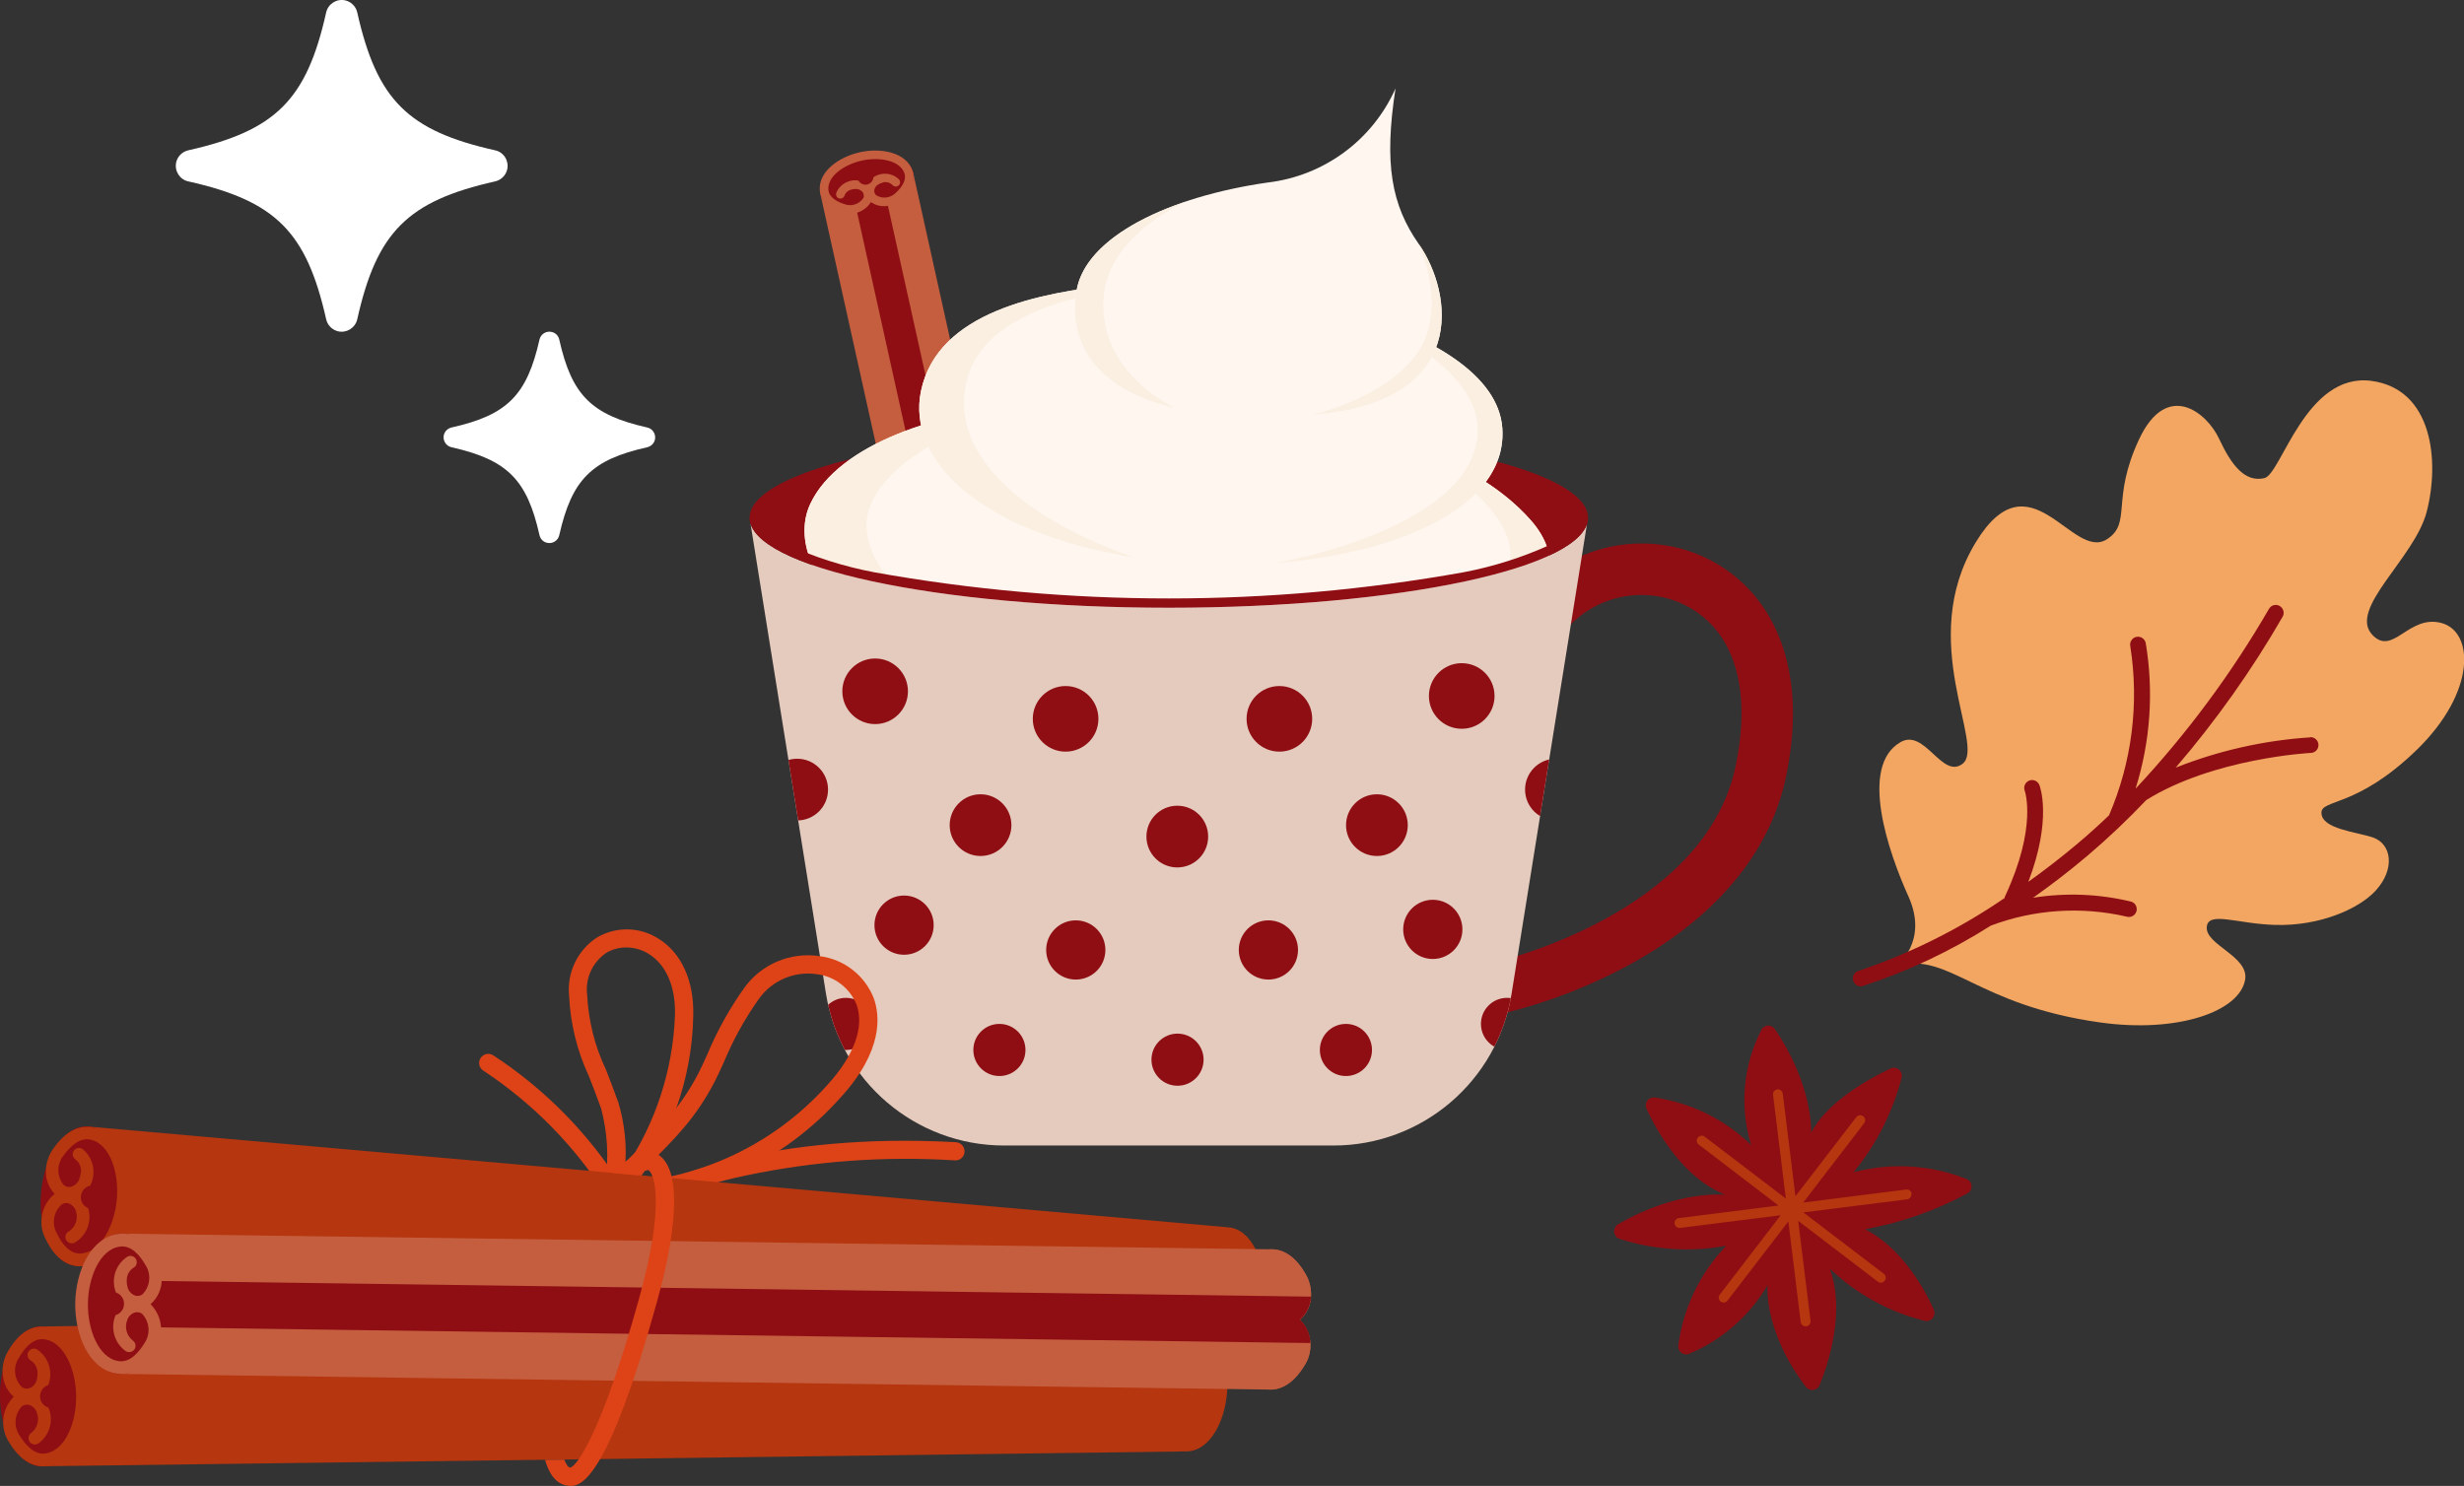 <?xml version="1.0" encoding="UTF-8"?><svg id="Layer_2" xmlns="http://www.w3.org/2000/svg" xmlns:xlink="http://www.w3.org/1999/xlink" viewBox="0 0 215.53 130"><rect x="0" y="0" width="215.53" height="130" fill="#333333" stroke="none"/><defs><style>.cls-1{fill:none;}.cls-2{clip-path:url(#clippath);}.cls-3{fill:#e4cbbd;}.cls-4{fill:#e9c18d;}.cls-5{fill:#fff;}.cls-6{fill:#fff6ef;}.cls-7{fill:#f2a661;}.cls-8{fill:#faefe1;}.cls-9{fill:#c45e3f;}.cls-10{fill:#b5360f;}.cls-11{fill:#8f0e14;}.cls-12{fill:#dd4317;}</style><clipPath id="clippath"><path class="cls-1" d="M102.24,53.17c-19.42,0-35.3-3.24-36.59-7.35l6.6,41.12c1.23,7.65,7.83,13.28,15.58,13.28h28.81c7.75,0,14.35-5.63,15.58-13.28l6.6-41.12c-1.28,4.1-17.17,7.35-36.59,7.35Z"/></clipPath></defs><g id="Layer_4"><g id="Group_2258"><g id="Group_2250"><ellipse id="Ellipse_7" class="cls-11" cx="102.24" cy="45.29" rx="36.67" ry="7.88"/><path id="Path_4628" class="cls-11" d="M131.76,88.58l-.98-4.4c.18-.04,18.36-4.26,21.04-17.17,.99-4.76,.54-8.69-1.31-11.37-1.31-1.89-3.35-3.15-5.62-3.49-2.78-.42-5.59,.52-7.55,2.53l-3.38-2.99c3-3.16,7.35-4.65,11.65-3.99,3.49,.53,6.61,2.48,8.61,5.39,1.78,2.59,3.58,7.27,2.01,14.84-1.37,6.61-6.09,12.29-13.63,16.43-3.42,1.87-7.06,3.29-10.84,4.23Z"/><ellipse id="Ellipse_8" class="cls-4" cx="102.55" cy="48.19" rx="30.85" ry="11.74"/><g id="Group_2246"><path id="Path_4629" class="cls-9" d="M79.87,15.08l-8.13,1.8,14.75,66.53h0c.09,.59,.51,1.32,1.88,1.77,.96,.35,2.04-.02,2.58-.89,.47,.33,1.05,.44,1.61,.3,.41-.09,.79-.3,1.1-.59,.77-.54,1.15-1.48,.95-2.4h0L79.87,15.08Z"/><ellipse id="Ellipse_9" class="cls-11" cx="75.81" cy="15.98" rx="4.16" ry="2.47" transform="translate(-1.66 16.79) rotate(-12.5)"/><path id="Path_4630" class="cls-9" d="M92.56,84.59c-.55,.14-1.14,.03-1.61-.3-.54,.87-1.62,1.24-2.58,.89-1.48-.48-1.85-1.31-1.89-1.91-.13-1.66,1.67-2.93,3.5-3.34s4,0,4.59,1.55c.22,.57,.23,1.47-.91,2.53-.31,.29-.69,.49-1.1,.58Z"/><path id="Path_4631" class="cls-11" d="M90.95,84.28c.43,.31,.97,.42,1.48,.32l-14.8-66.77-2.69,.6,14.8,66.77c.51-.13,.95-.46,1.21-.92Z"/><path id="Path_4632" class="cls-9" d="M77.79,17.98c-.55,.14-1.14,.03-1.61-.3-.54,.87-1.62,1.24-2.58,.89-1.48-.48-1.85-1.31-1.89-1.91-.13-1.66,1.67-2.93,3.5-3.34,1.83-.41,4,0,4.59,1.55,.22,.57,.23,1.47-.91,2.53-.31,.29-.69,.49-1.1,.58Zm-.57-2c-.14,.03-.28,.08-.4,.16-.19,.11-.32,.3-.35,.52-.01,.15,.05,.3,.15,.41,.56,.36,1.3,.26,1.76-.22,.46-.43,.96-1.08,.72-1.72-.43-1.14-2.24-1.41-3.72-1.08s-3.01,1.33-2.92,2.55c.05,.68,.78,1.06,1.38,1.25,.62,.25,1.33,.02,1.69-.54,.05-.14,.04-.3-.03-.44-.12-.19-.32-.31-.54-.33,0,0-.86-.1-1.1,.59-.07,.19-.29,.29-.49,.22-.19-.07-.28-.28-.22-.47,.31-.77,1.12-1.22,1.94-1.08,.19,.34,.62,.46,.95,.27,.21-.11,.34-.32,.36-.56,.68-.47,1.6-.41,2.21,.16,.15,.14,.16,.38,.02,.53-.14,.15-.38,.16-.53,.02,0,0-.02-.02-.03-.03-.22-.22-.54-.31-.84-.23h0Z"/></g><path id="Path_4633" class="cls-6" d="M89.91,35.51c-7.56,.43-16.54,3.28-19.03,8.56-2.49,5.28,3.68,15.4,28.09,16.82,25.2,1.46,42.18-7.2,34.89-15.41-9.47-10.67-34.66-10.49-43.96-9.96Z"/><path id="Path_4634" class="cls-8" d="M122.71,38.76c4.51,1.52,8.47,3.68,11.17,6.72,5.66,6.38-3.34,13.04-19.47,15,0,0,12.83-2.54,16.62-8.43,3.53-5.49-2.05-9.59-8.32-13.28Z"/><path id="Path_4635" class="cls-8" d="M98.98,60.89c-24.41-1.42-30.58-11.54-28.09-16.82,2.49-5.28,11.47-8.13,19.03-8.56,0,0-11.5,2.9-13.8,8.74-2.3,5.84,7.84,13.94,22.87,16.64Z"/><path id="Path_4636" class="cls-6" d="M97.38,24.92c-6.25,.7-15.36,2.28-16.82,9.29-1.23,5.93,4.92,12.33,18.65,14.56,14.61,2.37,32.85-1.9,32.2-11.31-.65-9.41-24.1-13.67-34.04-12.55Z"/><path id="Path_4637" class="cls-8" d="M99.21,48.77c-13.73-2.23-19.88-8.63-18.65-14.56,1.46-7.01,10.57-8.59,16.82-9.29,2.15-.21,4.31-.23,6.46-.08,0,0-16.66-.09-19.16,8.03-2.02,6.54,4.5,12.42,14.53,15.9Z"/><path id="Path_4638" class="cls-8" d="M111.64,49.25c10.8-.85,20.25-4.97,19.77-11.79-.33-4.66-6.23-8.05-13.31-10.16,0,0,11.62,4.27,11.15,10.71-.61,8.38-17.6,11.23-17.6,11.23Z"/><path id="Path_4639" class="cls-6" d="M122.07,7.73c-2.01,4.53-6.26,7.66-11.19,8.24-8.61,1.23-15.89,4.72-16.71,9.43-.82,4.72,1.63,12.27,20.61,10.87,13.84-1.03,12.3-10.66,9.33-14.91-2.39-3.41-3.07-7.02-2.04-13.63Z"/><path id="Path_4640" class="cls-8" d="M114.78,36.27c13.84-1.03,12.3-10.66,9.33-14.91,0,0,2.31,4.96,.31,8.79-1.72,3.3-6.47,5.41-9.64,6.12Z"/><path id="Path_4641" class="cls-8" d="M102.79,35.69c-8.07-1.87-9.22-6.84-8.62-10.28,.58-3.35,4.42-6.07,9.67-7.81,0,0-6.88,2.83-7.31,8.41-.51,6.66,6.26,9.68,6.26,9.68Z"/><path id="Path_4642" class="cls-3" d="M102.24,53.17c-19.42,0-35.3-3.24-36.59-7.35l6.6,41.12c1.23,7.65,7.83,13.28,15.58,13.28h28.81c7.75,0,14.35-5.63,15.58-13.28l6.6-41.12c-1.28,4.1-17.17,7.35-36.59,7.35Z"/><g id="Group_2247"><path id="Path_4643" class="cls-11" d="M65.57,45.29c0,4.35,16.42,7.88,36.67,7.88s36.67-3.53,36.67-7.88h-.82c0,.71-.86,1.54-2.43,2.34-2.44,1.12-5.02,1.94-7.66,2.44-17.04,3.05-34.48,3.05-51.52,0-2.64-.5-5.22-1.31-7.66-2.44-1.57-.8-2.43-1.63-2.43-2.34h-.82Z"/></g><g id="Group_2249"><g class="cls-2"><g id="Group_2248"><circle id="Ellipse_10" class="cls-11" cx="76.55" cy="60.48" r="2.87"/><circle id="Ellipse_11" class="cls-11" cx="85.77" cy="72.19" r="2.7"/><circle id="Ellipse_12" class="cls-11" cx="69.73" cy="69.08" r="2.7"/><circle id="Ellipse_13" class="cls-11" cx="102.98" cy="73.19" r="2.7"/><circle id="Ellipse_14" class="cls-11" cx="120.44" cy="72.19" r="2.7"/><circle id="Ellipse_15" class="cls-11" cx="136.1" cy="69.08" r="2.7"/><circle id="Ellipse_16" class="cls-11" cx="87.42" cy="91.86" r="2.28"/><circle id="Ellipse_17" class="cls-11" cx="73.99" cy="89.58" r="2.28"/><circle id="Ellipse_18" class="cls-11" cx="103" cy="92.71" r="2.28"/><circle id="Ellipse_19" class="cls-11" cx="117.73" cy="91.86" r="2.28"/><circle id="Ellipse_20" class="cls-11" cx="131.82" cy="89.58" r="2.28"/><circle id="Ellipse_21" class="cls-11" cx="93.21" cy="62.89" r="2.87"/><circle id="Ellipse_22" class="cls-11" cx="111.91" cy="62.89" r="2.87"/><circle id="Ellipse_23" class="cls-11" cx="127.86" cy="60.89" r="2.87"/><circle id="Ellipse_24" class="cls-11" cx="79.08" cy="80.94" r="2.59"/><circle id="Ellipse_25" class="cls-11" cx="94.1" cy="83.11" r="2.59"/><circle id="Ellipse_26" class="cls-11" cx="110.95" cy="83.11" r="2.59"/><circle id="Ellipse_27" class="cls-11" cx="125.33" cy="81.31" r="2.59"/></g></g></g></g><g id="Group_2251"><path id="Path_4645" class="cls-7" d="M165.92,84.46s2.79-2.08,1.02-6.02c-1.78-3.94-4.34-11.41-.7-13.51,2.13-1.23,3.62,3.25,5.42,1.9,2.09-1.56-4.1-10.73,1.16-19.38,4.76-7.83,8.45,1.7,11.49-.28,2.19-1.43,.32-3.45,2.8-8.74,2.43-5.18,5.93-2.36,7.01-.02,1.09,2.34,2.27,3.81,3.95,3.42,1.48-.34,3.6-9.25,9.34-8.51,5.39,.7,6.01,7.05,4.85,11.48-1.06,4.05-6.89,8.46-4.75,10.74,1.8,1.91,3.16-1.79,6.03-1.04s3.08,6.02-2.13,11.09-8.35,4.32-8.35,5.51c0,1.44,3.06,1.67,4.51,2.17,1.64,.57,1.96,2.77,.23,4.65-1.45,1.59-4.87,3.11-8.78,3-3.32-.09-5.87-1.24-5.99,.18-.13,1.57,3.67,2.55,3.36,4.58-.44,2.81-5.91,4.73-12.7,3.77-10.88-1.53-13.09-6.12-17.74-4.99Z"/><path id="Path_4646" class="cls-11" d="M202.09,64.51c-4.04,.26-8.02,1.16-11.78,2.65,3.53-4.11,6.67-8.54,9.37-13.23,.17-.34,.04-.75-.3-.93-.33-.17-.73-.05-.91,.27-3.27,5.65-7.17,10.91-11.62,15.68l-.04,.02c1.29-4.11,1.59-8.47,.88-12.72-.08-.37-.45-.61-.82-.53s-.61,.45-.53,.82c.79,5.01,.14,10.14-1.86,14.79-.87,.83-1.77,1.65-2.7,2.43-1.49,1.26-2.95,2.38-4.36,3.39,2.1-5.49,1.02-8.36,.96-8.49-.15-.35-.56-.51-.9-.36-.33,.14-.5,.52-.38,.86,.01,.03,1.13,3.15-1.7,9.22-.03,.06-.05,.13-.06,.19-3.94,2.7-8.24,4.84-12.77,6.37-.37,.1-.58,.48-.47,.85,.08,.3,.35,.5,.66,.5,.06,0,.13,0,.19-.03,3.94-1.28,7.69-3.06,11.19-5.28,3.8-1.43,7.94-1.7,11.9-.78,.37,.1,.74-.12,.84-.48,.1-.36-.11-.74-.47-.84-2.81-.68-5.72-.79-8.57-.34,1.56-1.1,3.18-2.34,4.83-3.74,1.77-1.51,3.46-3.11,5.06-4.8,5.9-3.68,14.34-4.13,14.42-4.13,.38-.02,.67-.34,.65-.72-.02-.38-.34-.67-.72-.66Z"/></g><path id="Path_4647" class="cls-5" d="M16.47,13.15c7.65-1.72,10.35-4.42,12.06-12.06,.17-.75,.91-1.22,1.66-1.06,.53,.12,.94,.53,1.06,1.06,1.72,7.65,4.42,10.35,12.06,12.06,.75,.16,1.22,.91,1.06,1.66-.12,.53-.53,.94-1.06,1.06-7.65,1.72-10.35,4.42-12.06,12.06-.17,.75-.91,1.22-1.66,1.06-.53-.12-.94-.53-1.06-1.06-1.72-7.65-4.42-10.35-12.06-12.06-.75-.16-1.22-.91-1.06-1.66,.12-.53,.53-.94,1.06-1.06Z"/><path id="Path_4663" class="cls-5" d="M39.5,37.4c4.87-1.09,6.59-2.82,7.69-7.69,.11-.48,.58-.78,1.06-.67,.34,.07,.6,.34,.67,.67,1.09,4.87,2.82,6.59,7.69,7.69,.48,.1,.78,.58,.68,1.05-.07,.34-.34,.6-.68,.68-4.87,1.09-6.59,2.82-7.69,7.69-.11,.48-.58,.78-1.06,.67-.34-.07-.6-.34-.67-.67-1.09-4.87-2.82-6.59-7.69-7.69-.48-.1-.78-.58-.68-1.05,.07-.34,.34-.6,.68-.68Z"/><g id="Group_2256"><path id="Path_4650" class="cls-12" d="M53.7,105.15c-.51,0-.82-.02-.89-.03l.13-1.59c7.42,.05,14.51-3.09,19.45-8.63,2.33-2.56,3.23-5.05,2.54-7-.59-1.46-1.93-2.49-3.49-2.67-1.96-.29-3.91,.55-5.06,2.16-1.22,1.72-2.24,3.57-3.05,5.51-.28,.62-.55,1.21-.81,1.72-1.65,3.17-3.39,4.91-6.04,7.54l-.71,.71-1.13-1.13,.71-.71c2.63-2.62,4.21-4.19,5.75-7.15,.24-.47,.49-1.01,.77-1.64,.86-2.05,1.94-4,3.23-5.81,1.5-2.09,4.04-3.16,6.58-2.78,2.15,.26,3.98,1.69,4.76,3.71,.52,1.47,.85,4.53-2.86,8.6-5.05,5.7-12.25,9.03-19.86,9.18Z"/><path id="Path_4651" class="cls-12" d="M55.08,104.22l-.53-.71c-.02,.11-.03,.18-.03,.2l-1.58-.25c.33-2.16,.2-4.37-.36-6.48-.39-1.09-.75-2.02-1.07-2.83-1.03-2.21-1.62-4.6-1.73-7.04-.2-2.02,.74-3.99,2.45-5.1,1.63-.95,3.64-.93,5.25,.04,2.1,1.23,3.25,3.73,3.16,6.85-.11,5.58-2.06,10.97-5.55,15.33Zm-.31-21.33c-.61,0-1.21,.16-1.73,.47-1.21,.81-1.86,2.23-1.68,3.67,.11,2.26,.66,4.48,1.63,6.52,.32,.83,.69,1.76,1.09,2.88,.57,1.88,.77,3.85,.59,5.8,2.68-3.97,4.19-8.61,4.37-13.4,.08-2.52-.79-4.49-2.37-5.42-.57-.34-1.23-.52-1.9-.52h0Z"/><path id="Path_4652" class="cls-12" d="M53.04,104.62c-2.78-4.37-6.44-8.1-10.76-10.95-.37-.23-.48-.72-.25-1.09h0c.23-.38,.73-.49,1.1-.26,0,0,0,0,0,0,4.55,2.97,8.4,6.9,11.29,11.5l-1.38,.8Z"/><path id="Path_4653" class="cls-12" d="M58.52,104.94l-.7-1.43c.38-.19,9.45-4.49,25.8-3.58,.44,.03,.78,.41,.75,.85,0,0,0,0,0,0h0c-.03,.44-.41,.77-.84,.74-6.14-.39-12.31,.06-18.33,1.33-2.29,.47-4.53,1.17-6.68,2.09Z"/><g id="Group_2253"><path id="Path_4654" class="cls-10" d="M6.65,110.75l99.75,8.82c1.99,.18,3.85-2.41,4.15-5.78s-1.08-6.24-3.07-6.41h0L7.73,98.56l-1.07,12.19Z"/><ellipse id="Ellipse_28" class="cls-11" cx="7.19" cy="104.66" rx="6.12" ry="3.62" transform="translate(-97.69 102.6) rotate(-84.95)"/><path id="Path_4655" class="cls-10" d="M4.03,102.16c-.1,.84,.17,1.67,.75,2.29-1.16,.95-1.5,2.59-.8,3.93,.99,2.07,2.26,2.44,3.15,2.4,2.44-.13,3.96-2.99,4.2-5.74,.24-2.75-.75-5.83-3.13-6.39-.87-.2-2.19-.06-3.52,1.81-.36,.5-.59,1.09-.65,1.71Zm3.03,.45c-.02,.21-.07,.42-.15,.61-.13,.3-.38,.52-.7,.61-.22,.04-.45,0-.63-.15-.63-.75-.63-1.84-.01-2.6,.54-.75,1.39-1.6,2.37-1.37,1.74,.41,2.48,2.99,2.28,5.22s-1.37,4.64-3.16,4.74c-1,.05-1.69-.93-2.09-1.77-.48-.85-.28-1.93,.47-2.56,.2-.1,.43-.12,.64-.03,.29,.14,.51,.4,.58,.72,.19,.65-.08,1.35-.65,1.71-.27,.15-.37,.48-.22,.75,.14,.25,.45,.36,.72,.24,1.06-.6,1.56-1.86,1.2-3.03-.53-.22-.78-.82-.56-1.35,.13-.31,.4-.54,.74-.62,.56-1.09,.29-2.41-.65-3.19-.24-.18-.59-.13-.77,.11s-.13,.59,.11,.77h0c.37,.28,.56,.73,.5,1.19h0Z"/></g><g id="Group_2254"><path id="Path_4656" class="cls-10" d="M3.7,128.28l100.13-1.3c2-.03,3.59-2.79,3.54-6.16s-1.7-6.1-3.7-6.07h0l-100.13,1.3,.16,12.23Z"/><ellipse id="Ellipse_29" class="cls-11" cx="3.63" cy="122.17" rx="3.62" ry="6.12" transform="translate(-1.59 .06) rotate(-.74)"/><path id="Path_4657" class="cls-10" d="M.23,120c-.01,.84,.34,1.65,.97,2.2-1.06,1.07-1.23,2.73-.4,3.99,1.19,1.96,2.49,2.2,3.37,2.07,2.41-.38,3.64-3.37,3.6-6.14s-1.34-5.73-3.76-6.04c-.89-.12-2.18,.16-3.32,2.15-.31,.54-.48,1.15-.47,1.78Zm3.06,.15c0,.21-.03,.42-.09,.63-.09,.31-.33,.56-.63,.67-.21,.07-.45,.04-.64-.08-.7-.68-.82-1.77-.27-2.59,.46-.8,1.22-1.74,2.21-1.61,1.78,.23,2.77,2.73,2.79,4.96,.03,2.23-.9,4.75-2.67,5.03-.99,.16-1.77-.76-2.26-1.55-.56-.8-.48-1.89,.2-2.59,.19-.12,.42-.16,.64-.1,.31,.11,.55,.35,.65,.66,.25,.63,.06,1.35-.47,1.77-.26,.17-.33,.51-.17,.77s.51,.33,.77,.17c1-.71,1.37-2.01,.89-3.14-.55-.16-.86-.74-.69-1.29,.1-.32,.35-.58,.67-.68,.45-1.14,.04-2.43-.97-3.11-.26-.16-.6-.07-.76,.19s-.07,.6,.19,.76h0c.39,.24,.62,.67,.6,1.13h0Z"/></g><g id="Group_2255"><path id="Path_4658" class="cls-9" d="M10.69,107.93l-.17,12.27,100.41,1.37h0c.87,.06,2.07-.29,3.17-2.1,.83-1.26,.66-2.93-.4-4,.63-.56,.99-1.36,.98-2.21,0-.62-.15-1.24-.47-1.78-1.05-1.84-2.24-2.22-3.12-2.18h0s-100.41-1.37-100.41-1.37Z"/><ellipse id="Ellipse_30" class="cls-11" cx="10.6" cy="114.06" rx="6.14" ry="3.64" transform="translate(-103.59 123.11) rotate(-89.22)"/><path id="Path_4659" class="cls-9" d="M114.68,113.26c.01,.84-.34,1.65-.98,2.21,1.06,1.07,1.23,2.74,.4,4-1.19,1.96-2.5,2.21-3.38,2.07-2.42-.38-3.64-3.39-3.61-6.16s1.35-5.74,3.77-6.06c.89-.12,2.19,.17,3.33,2.16,.31,.54,.47,1.15,.47,1.78Z"/><path id="Path_4660" class="cls-11" d="M113.7,115.46c.59-.51,.94-1.24,.97-2.02l-100.78-1.37-.05,4.06,100.77,1.37c0-.78-.33-1.52-.9-2.04Z"/><path id="Path_4661" class="cls-9" d="M14.15,111.89c.01,.84-.34,1.65-.98,2.21,1.06,1.07,1.23,2.74,.4,4-1.19,1.96-2.5,2.21-3.38,2.07-2.42-.38-3.64-3.39-3.61-6.16,.04-2.77,1.35-5.74,3.77-6.06,.89-.12,2.19,.17,3.33,2.16,.31,.54,.47,1.15,.47,1.78Zm-3.07,.14c0,.21,.03,.42,.09,.63,.09,.31,.33,.56,.63,.68,.22,.07,.45,.04,.64-.08,.7-.69,.82-1.78,.28-2.59-.46-.81-1.22-1.74-2.22-1.61-1.78,.23-2.78,2.73-2.81,4.97s.9,4.77,2.67,5.05c1,.16,1.78-.76,2.26-1.55,.57-.8,.48-1.89-.2-2.6-.19-.12-.42-.16-.64-.1-.31,.11-.55,.35-.65,.66-.25,.63-.06,1.35,.47,1.78,.26,.17,.33,.51,.17,.77-.17,.26-.51,.33-.77,.17-1-.71-1.37-2.02-.89-3.15,.55-.16,.86-.74,.7-1.29-.1-.33-.35-.58-.67-.69-.45-1.14-.04-2.44,.98-3.12,.26-.16,.6-.08,.76,.18,.16,.26,.08,.6-.18,.76,0,0,0,0,0,0-.4,.24-.63,.68-.61,1.14Z"/></g><path id="Path_4662" class="cls-12" d="M53.65,102.62c1.1-1.15,2.6-2.31,3.79-1.68,2.04,1.08,2.04,5.71,0,13.05-4.13,14.87-6.44,16.01-7.49,16.01-.1,0-.19,0-.29-.02-1.17-.15-1.72-1.31-1.98-2.26l1.68-.02c.15,.39,.33,.68,.51,.7,.55-.09,2.74-2.92,6.04-14.83,2.3-8.27,1.31-10.93,.79-11.21-.33,.06-.64,.23-.88,.47l-2.17-.19Z"/></g><g id="Group_2257"><path id="Path_4664" class="cls-11" d="M154.08,90.09c-1.61,3.11-1.94,6.74-.9,10.09-2.3-2.24-5.25-3.69-8.43-4.16-.38-.05-.74,.21-.79,.59-.02,.13,0,.27,.06,.39,.91,1.97,3.17,6.04,6.89,7.53,0,0-4.14-.47-9.37,2.58-.33,.19-.45,.62-.26,.96,.09,.15,.23,.27,.4,.32,3.01,.97,6.21,1.17,9.31,.6-2.29,2.39-3.76,5.46-4.19,8.74-.03,.39,.25,.73,.63,.76,.11,0,.22,0,.32-.05,2.88-1.21,5.28-3.31,6.86-6,0,0-.4,3.95,3.35,8.89,.23,.31,.67,.37,.98,.14,.1-.08,.18-.18,.23-.3,.81-2,2.24-6.45,.89-10.18,2.31,2.21,5.15,3.78,8.26,4.56,.37,.11,.76-.11,.87-.48,.05-.16,.03-.33-.03-.48-.86-1.9-2.8-5.38-6.01-7.05,3.12-.56,6.13-1.62,8.92-3.12,.35-.17,.49-.59,.31-.94-.08-.16-.21-.28-.38-.34-3.14-1.24-6.59-1.44-9.86-.59,1.99-2.42,3.42-5.25,4.2-8.28,.09-.38-.15-.75-.52-.84-.15-.04-.31-.02-.46,.05-1.92,.92-5.57,2.94-6.94,5.63,0,0,.24-4.05-3.17-9.08-.22-.32-.65-.4-.97-.18-.09,.06-.17,.15-.22,.25Z"/><path id="Path_4665" class="cls-10" d="M167.22,104.44c-.03-.24-.25-.4-.48-.37l-9.01,1.14,5.32-6.93c.15-.18,.13-.46-.06-.61-.18-.15-.46-.13-.61,.06,0,0-.01,.02-.02,.02l-5.31,6.91-1.11-8.99c-.04-.23-.26-.39-.49-.36-.22,.04-.38,.24-.36,.46l1.12,9.09-7.08-5.4c-.18-.15-.45-.13-.61,.06-.15,.18-.13,.45,.06,.61,0,0,.02,.02,.03,.02l6.96,5.32-8.72,1.1c-.24,.03-.4,.25-.37,.49,.03,.21,.21,.37,.42,.37,.02,0,.04,0,.05,0l8.81-1.11-5.34,6.96c-.14,.19-.09,.46,.1,.6,.18,.13,.44,.1,.58-.08l5.33-6.94,1.08,8.8c.03,.22,.21,.38,.43,.38,.02,0,.04,0,.05,0,.24-.03,.4-.24,.38-.48,0,0,0,0,0,0l-1.08-8.75,6.98,5.33c.2,.14,.46,.09,.6-.11,.13-.18,.09-.43-.08-.58l-7.05-5.38,9.07-1.14c.24-.03,.4-.24,.38-.48,0,0,0,0,0-.01Z"/></g></g></g></svg>